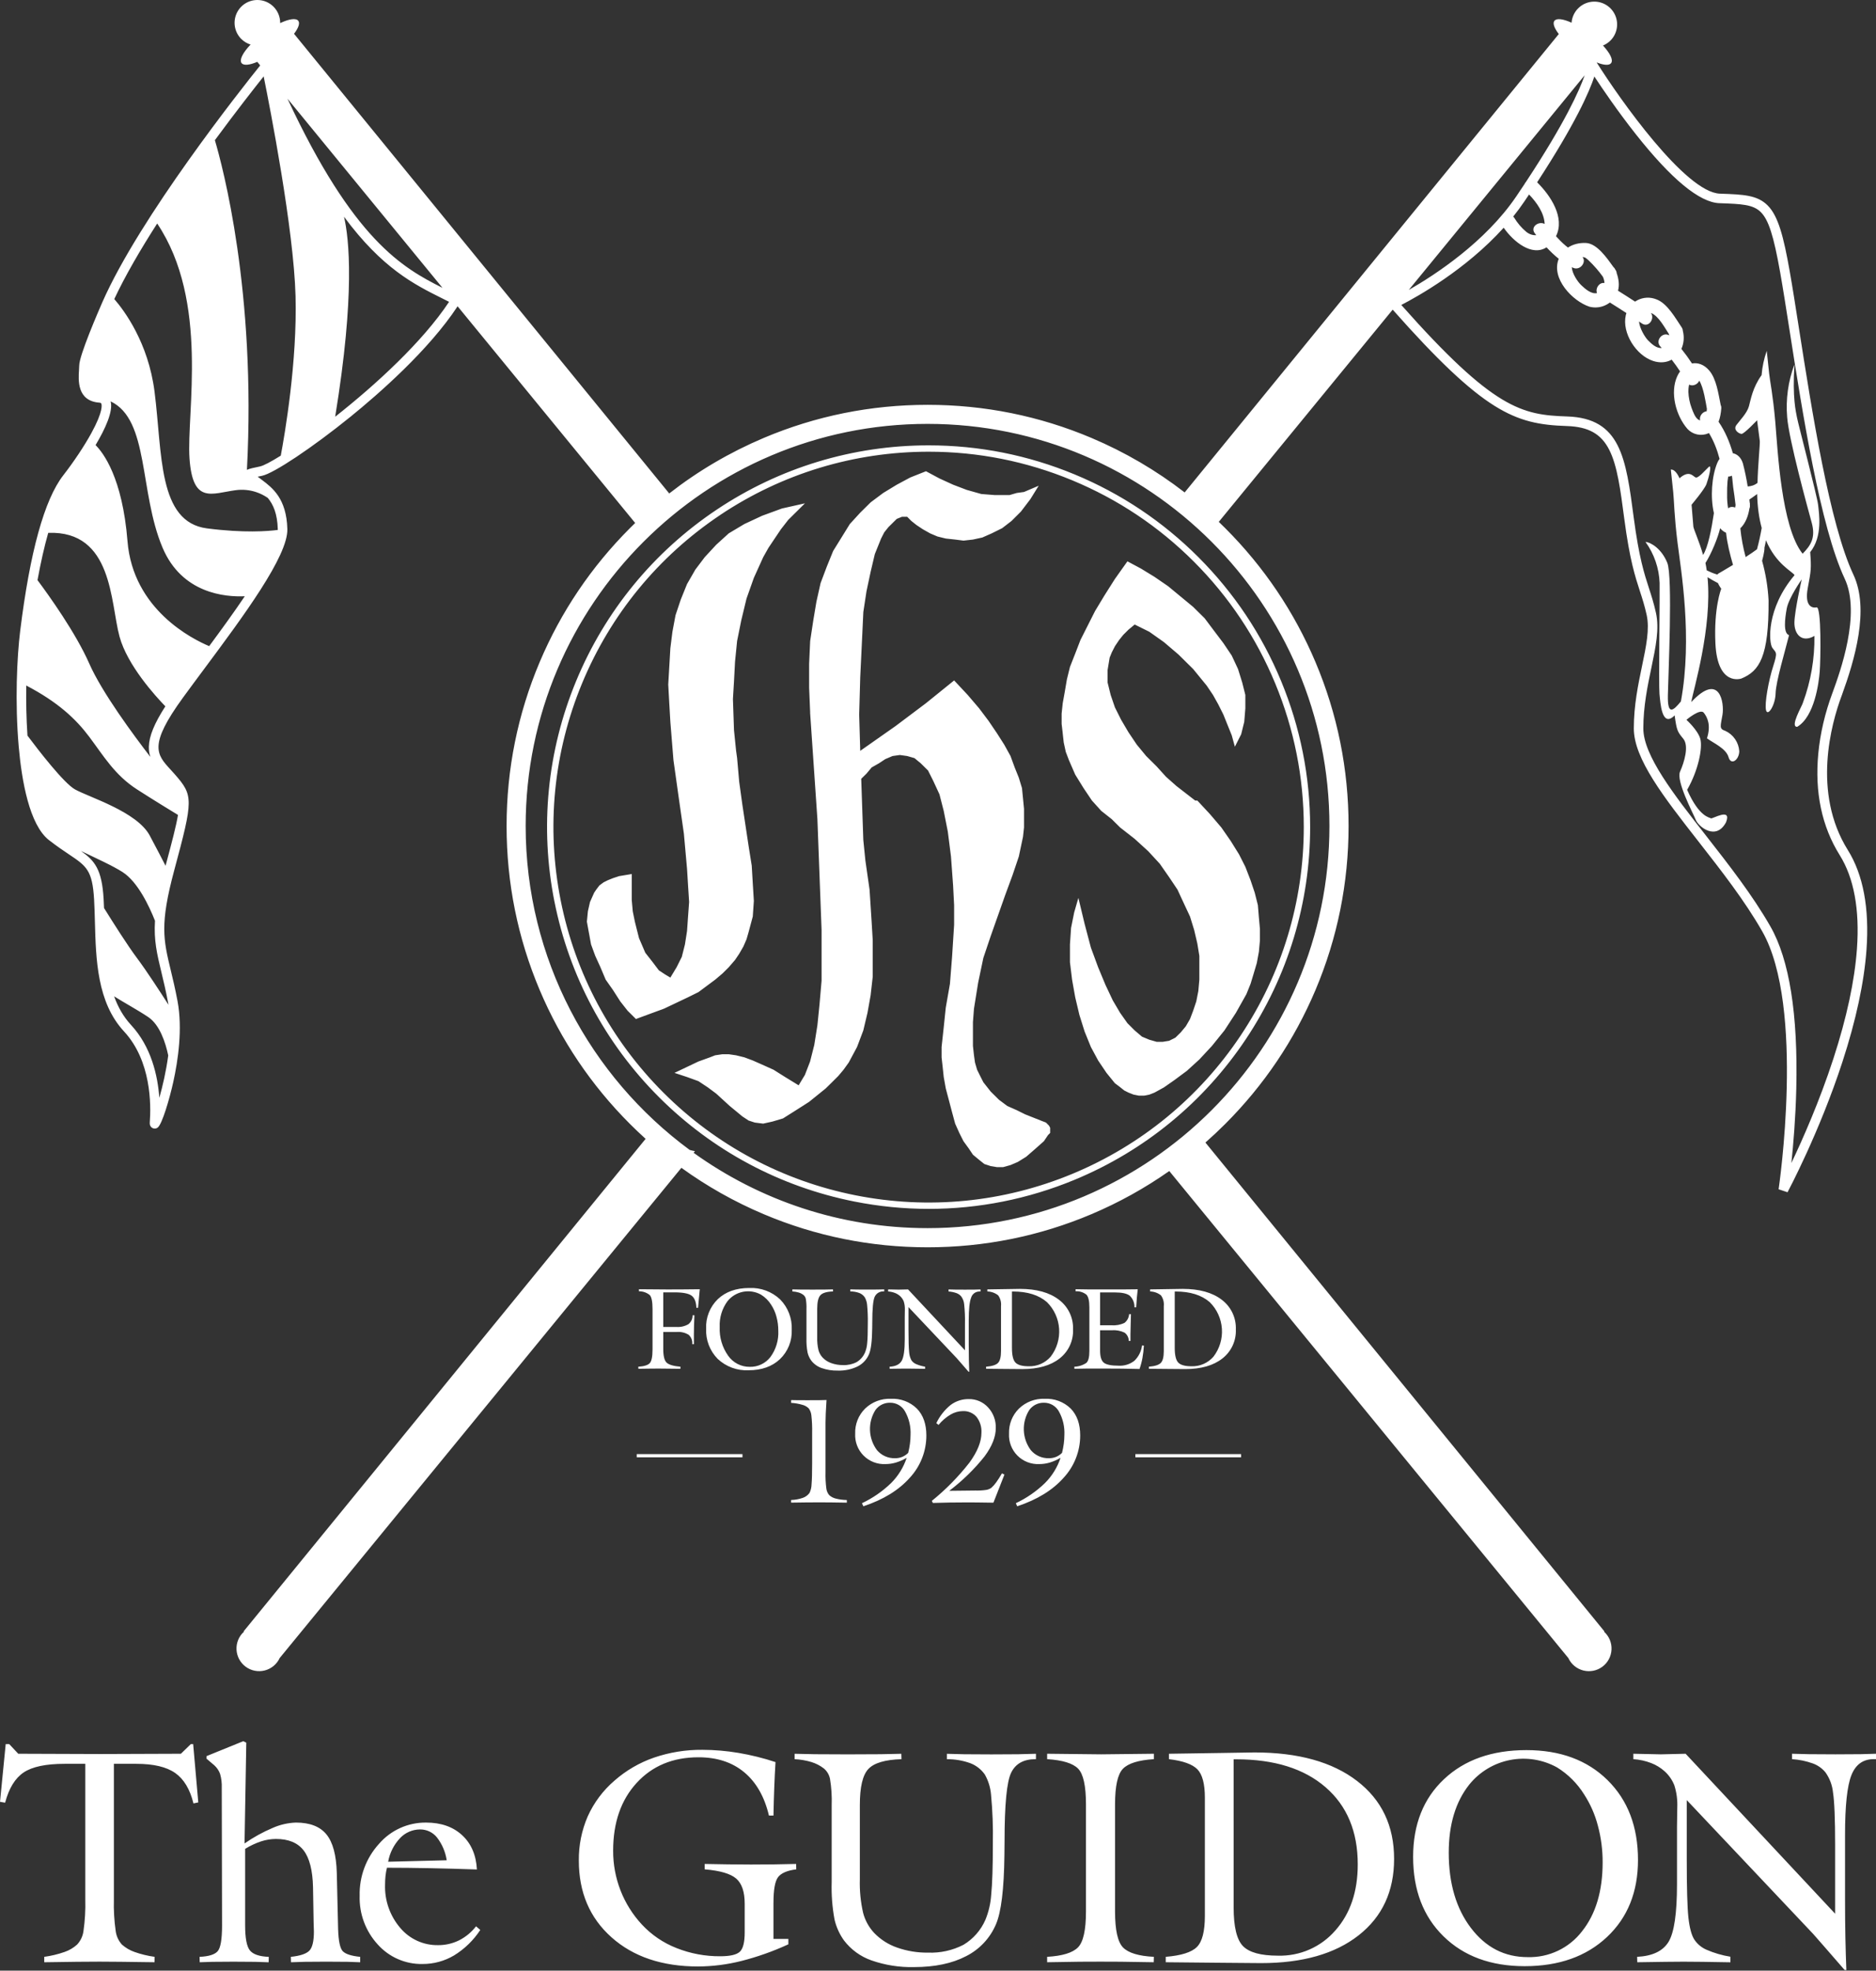 <svg width="2048" height="2150" viewBox="0 0 2048 2150" fill="none" xmlns="http://www.w3.org/2000/svg">
<rect x="0" y="0" width="2048" height="2150" fill="#333333" stroke="none"/>
<g clip-path="url(#clip0_411_1418)">
<path d="M53.49 916.6C61.88 923.14 69.17 928.03 75.03 931.96C94.36 944.91 100.87 949.27 102.72 981.38C103.16 989.02 103.37 996.99 103.6 1005.42C104.7 1046.76 105.95 1093.61 135.36 1125.28C165.19 1157.4 164.98 1205.48 163.5 1224.65C163.22 1228.32 165.12 1229.96 166.28 1230.61C167.1 1231.07 168 1231.3 168.9 1231.3C170.01 1231.3 171.13 1230.95 172.1 1230.25C177 1226.74 185.18 1198.46 189.17 1180.45C194.41 1156.79 199.47 1122.26 193.79 1092.12C191.28 1078.8 188.69 1068.05 186.41 1058.57C178.37 1025.18 174.33 1008.42 190.23 949.45C211.13 871.93 211.16 868.02 190.86 844.82C189.25 842.98 187.67 841.26 186.14 839.59C171.01 823.09 161.87 813.13 199.83 761.03C206.93 751.28 214.6 740.98 222.71 730.07C265.72 672.26 314.46 606.73 313.69 577.24C312.81 543.89 297.37 532.23 286.1 523.71C285.35 523.14 284.6 522.58 283.88 522.02C282.97 521.32 282.11 520.69 281.3 520.11C282.86 519.77 284.52 519.43 286.11 519.1C298.92 516.43 341.32 488.13 382.64 454.67C413.13 429.97 468.09 382.05 499.55 334.17L693.41 570.6C691.48 572.47 689.55 574.35 687.65 576.26C645.45 618.46 612.31 667.61 589.16 722.34C565.19 779.01 553.04 839.19 553.04 901.23C553.04 963.27 565.19 1023.45 589.16 1080.12C612.31 1134.85 645.44 1183.99 687.65 1226.2C693.25 1231.8 698.97 1237.23 704.81 1242.51L265.96 1779.86L266.31 1780.21C263.59 1782.67 261.45 1785.7 260.05 1789.08C258.65 1792.47 258.01 1796.12 258.2 1799.78C258.38 1803.44 259.38 1807.01 261.11 1810.24C262.84 1813.47 265.27 1816.27 268.22 1818.45C271.17 1820.62 274.56 1822.12 278.16 1822.82C281.76 1823.52 285.46 1823.42 289.01 1822.51C292.56 1821.6 295.86 1819.92 298.68 1817.58C301.5 1815.24 303.76 1812.3 305.31 1808.98L743.86 1274.12C771.74 1294.26 801.78 1311.19 833.74 1324.7C890.41 1348.67 950.59 1360.82 1012.63 1360.82C1074.67 1360.82 1134.85 1348.67 1191.52 1324.7C1221.6 1311.98 1249.99 1296.23 1276.47 1277.62L1712.13 1808.97C1713.67 1812.3 1715.94 1815.24 1718.75 1817.58C1721.57 1819.92 1724.88 1821.61 1728.43 1822.52C1731.98 1823.43 1735.69 1823.54 1739.29 1822.84C1742.89 1822.14 1746.29 1820.65 1749.24 1818.47C1752.19 1816.29 1754.62 1813.49 1756.35 1810.26C1758.08 1807.03 1759.08 1803.45 1759.26 1799.79C1759.44 1796.13 1758.81 1792.47 1757.4 1789.09C1755.99 1785.7 1753.85 1782.68 1751.13 1780.22L1751.48 1779.87L1315.93 1246.54C1323.34 1240.02 1330.57 1233.25 1337.6 1226.22C1379.8 1184.02 1412.94 1134.87 1436.09 1080.14C1460.06 1023.47 1472.21 963.29 1472.21 901.25C1472.21 839.21 1460.06 779.02 1436.09 722.36C1412.94 667.63 1379.81 618.49 1337.6 576.28C1335.26 573.94 1332.9 571.64 1330.52 569.36L1520.37 337.82C1568.87 392.65 1603.25 425.1 1631.51 442.76C1659.04 459.97 1681.32 463.88 1710.51 464.82C1734.13 465.58 1747.98 473.36 1756.82 490.83C1765.6 508.18 1768.97 533.79 1773.23 566.21C1779.07 610.61 1785.02 628.89 1790.27 645.02C1792.88 653.05 1795.35 660.64 1797.62 670.85C1801.03 686.21 1797.11 704.97 1792.57 726.7C1788.37 746.78 1783.61 769.54 1783.61 794.74C1783.61 827.85 1816.38 869.74 1854.32 918.24C1879.03 949.83 1904.59 982.5 1923.79 1016.11C1970.95 1098.64 1941.98 1295.54 1941.68 1297.52L1951.42 1300.76C1951.76 1300.12 1986.17 1235.81 2011.39 1158.42C2026.25 1112.82 2035.08 1071.62 2037.64 1035.96C2040.88 990.78 2034.02 954.26 2017.24 927.41C1978.01 864.64 1999.32 789.12 2010.31 759.57L2010.78 758.31C2024.69 720.05 2041.13 664.8 2023.33 626.97C1997.34 571.74 1977.99 448.21 1963.86 358.01C1960.01 333.44 1956.69 312.22 1953.71 295.46C1947.09 258.24 1941.33 235.86 1929.83 224.24C1918.47 212.75 1903.29 212.21 1878.15 211.31L1877.57 211.29C1840.03 209.95 1767.87 107.7 1743.03 68.1C1750.77 71.17 1756.73 71.67 1758.84 68.84C1761.39 65.42 1757.65 57.97 1749.93 49.66C1752.97 48.41 1755.75 46.59 1758.09 44.25C1761.57 40.77 1763.94 36.33 1764.9 31.51C1765.86 26.68 1765.37 21.68 1763.48 17.13C1761.59 12.58 1758.41 8.69 1754.31 5.96C1750.22 3.23 1745.41 1.77 1740.48 1.77C1733.88 1.77 1727.55 4.39 1722.88 9.06C1718.66 13.28 1716.12 18.86 1715.67 24.77C1706.5 20.61 1699.25 19.58 1696.89 22.76C1694.85 25.5 1696.85 30.83 1701.71 37.13L1293.28 537.25C1262.12 513.16 1228.07 493.25 1191.54 477.8C1134.87 453.83 1074.69 441.68 1012.65 441.68C950.61 441.68 890.43 453.83 833.76 477.8C796.66 493.49 762.12 513.78 730.58 538.37L321 36.87C325.73 30.67 327.67 25.43 325.65 22.72C323.19 19.43 315.5 20.65 305.86 25.2C305.86 25.1 305.87 24.99 305.87 24.89C305.87 18.29 303.25 11.96 298.58 7.29C293.91 2.62 287.58 0 280.98 0C276.06 0 271.24 1.46 267.15 4.19C263.06 6.92 259.87 10.81 257.98 15.36C256.1 19.91 255.6 24.91 256.56 29.74C257.52 34.57 259.89 39 263.37 42.48C266.23 45.34 269.73 47.43 273.56 48.62C265.21 57.33 261.05 65.24 263.7 68.8C265.93 71.79 272.48 71.06 280.88 67.49L284.06 71.37C263.28 97.22 152.64 236.9 111.81 329.55C107.58 339.19 86.48 387.83 86.48 398.79C86.48 400.17 86.36 401.94 86.24 403.82C85.52 414.72 84.01 437.41 108.37 439.29C110.19 439.43 110.44 440 110.59 440.34C111.1 441.49 112.96 448.45 99.69 472.63C92.01 486.63 80.56 503.81 69.06 518.59C48.48 545.05 32.64 602.29 21.99 688.72C18.59 716.29 16.15 765.84 20.45 814.73C23.73 852 32.12 899.93 53.47 916.6H53.49ZM1729.98 82.1C1724.26 98.5 1708.58 133.72 1665.83 198.51C1665.21 199.19 1664.7 199.96 1664.33 200.78C1661.47 205.1 1658.49 209.54 1655.39 214.13C1621.51 264.14 1566.59 299.94 1537.92 316.34L1729.99 82.1H1729.98ZM1675.53 254.56C1676.04 255.22 1676.55 255.89 1677.07 256.55C1673.54 256.88 1669.56 255.65 1666.24 252.97C1661.06 248.63 1656.63 243.47 1653.13 237.69C1652.78 237.13 1652.39 236.65 1651.98 236.22C1656.19 230.99 1660.22 225.57 1664.01 219.97C1665.8 217.33 1667.54 214.74 1669.25 212.19C1677.62 220.92 1685.78 232.38 1686.28 244.33C1679.72 240.86 1670.21 247.62 1675.53 254.56ZM1877.14 221.68L1877.72 221.7C1901.05 222.53 1913.91 222.99 1922.36 231.54C1930.77 240.05 1936.28 257.24 1943.39 297.26C1946.35 313.91 1949.67 335.09 1953.51 359.6C1967.74 450.42 1987.22 574.8 2013.84 631.38C2031.85 669.66 2008.57 733.68 2000.92 754.72L2000.48 755.91C1992.29 777.94 1987.09 800.2 1985.01 822.08C1980.99 864.4 1988.84 901.69 2008.35 932.9C2023.93 957.83 2030.27 992.22 2027.2 1035.11C2024.71 1069.91 2016.05 1110.25 2001.48 1155.02C1986.36 1201.45 1967.89 1243.12 1955.63 1268.86C1957.78 1248.45 1960.21 1219.52 1960.97 1187.9C1962.91 1106.57 1953.43 1047.02 1932.79 1010.9C1913.21 976.64 1887.42 943.67 1862.48 911.78C1827.26 866.75 1793.99 824.22 1793.99 794.7C1793.99 770.58 1798.63 748.38 1802.73 728.79C1807.52 705.89 1811.66 686.1 1807.76 668.55C1805.38 657.86 1802.84 650.04 1800.15 641.76C1795.04 626.06 1789.25 608.27 1783.53 564.81C1774.93 499.44 1769.25 456.25 1710.81 454.36C1661.53 452.77 1630.74 446.56 1529.77 332.71C1547.68 323.48 1600.25 294.15 1641.55 248.45C1652.15 263.66 1672.34 280.14 1688.32 269.84C1692.48 274.32 1696.93 278.58 1701.67 282.35C1701.65 282.41 1701.61 282.47 1701.59 282.53C1693.07 303.85 1716.7 328.49 1735 334.57C1739.85 335.86 1744.98 335.71 1749.75 334.14C1752.55 333.22 1755.14 331.81 1757.45 330.03C1763.51 333.81 1769.54 337.63 1775.52 341.54C1775.26 342.31 1775.03 343.1 1774.84 343.9C1770.46 363.32 1786.09 387.77 1804.71 393.82C1812.46 396.34 1819.42 395.47 1824.96 392.4C1828.19 396.54 1831.24 400.81 1834.12 405.2C1832.95 406.78 1831.9 408.55 1831.01 410.5C1822.8 428.52 1829.62 453.63 1842.23 468.03C1845.06 471.06 1848.76 473.14 1852.82 473.99C1856.88 474.84 1861.1 474.43 1864.92 472.8C1865.16 472.69 1865.37 472.56 1865.6 472.44C1870.89 481.02 1874.61 490.81 1877.21 500.62C1876.26 501.9 1875.42 503.35 1874.74 505C1868.69 519.62 1866.98 542.15 1871.04 559.84C1868.5 577.03 1864.5 597.65 1859.2 605.42C1855.53 591.91 1848.93 577.49 1848.61 574.49C1848.29 571.49 1846.66 550.66 1846.66 550.66C1846.66 550.66 1860.67 534.08 1862.87 528.25C1865.07 522.42 1869.49 505.68 1865.38 509.47C1861.27 513.26 1853.8 522.48 1850.81 520.8C1847.82 519.12 1843.79 512.76 1833.47 521.81C1833.47 521.81 1829.61 511.88 1824.02 512.28C1825.52 526.54 1825.69 528.04 1826.64 537.04C1827.59 546.04 1827.68 562.76 1831.35 592.21C1835.02 621.67 1847.88 695.38 1835.01 765.26C1826.53 775.63 1820.34 780.89 1820.79 758.56C1821.24 736.23 1826.23 629.02 1820.15 614.03C1814.07 599.04 1802.6 591.76 1796.35 591.23C1805.81 604.31 1811.18 619.9 1811.78 636.03C1812.08 644.1 1810.68 748.1 1811.63 757.1C1812.58 766.1 1813.93 794.81 1828.18 780.5C1830.5 797.2 1831.17 798.13 1837.62 805.99C1844.07 813.85 1838.64 831.71 1834.09 841.86C1829.54 852.01 1848.23 887.05 1851.27 894.55C1854.31 902.05 1873.41 917.56 1884.26 897.15C1890.94 880.41 1869.01 893.92 1867.76 892.81C1866.51 891.7 1855.17 891.94 1841.82 861.72C1854.18 840.28 1858.9 815.66 1856.2 806.1C1853.5 796.54 1841.05 785.33 1841.05 785.33C1841.05 785.33 1856.04 772.69 1859.94 777.55C1863.83 782.42 1868.12 791.03 1863.46 805.51C1870.18 810.55 1884.32 816.49 1887.02 826.06C1889.72 835.62 1898.58 829.02 1898.73 819.63C1898.43 814.88 1896.85 810.3 1894.15 806.38C1891.46 802.46 1887.75 799.34 1883.42 797.36C1876.43 795.14 1878.37 792.12 1880.43 779.72C1882.49 767.32 1877.68 732.43 1846.33 765.98C1848.53 752.78 1869.34 685.1 1864.08 629.75C1867.78 632.03 1871.58 634.17 1875.45 636.16C1876.98 639.54 1879.06 642.33 1879.06 642.33C1879.06 642.33 1870.81 662.73 1872.69 702.09C1874.96 749.55 1901.05 740.29 1901.05 740.29C1920.73 732.19 1931.15 716.56 1930.72 654.92C1929.94 640.33 1927.56 625.87 1923.63 611.8C1923.63 611.8 1926.42 602.25 1926.25 597.34C1926.9 594.84 1927.42 592.17 1927.84 589.44C1938.91 615.46 1955.95 623 1959.11 627.46C1928.08 664 1930.87 701.17 1934.84 706.78C1938.81 712.4 1940.92 710.88 1935.83 726.66C1930.74 742.44 1926.12 767.81 1927.98 774.93C1929.84 782.05 1938.08 769.45 1938.4 756.49C1938.72 743.54 1948.73 710.46 1953.08 692.98C1946.67 690.94 1948.42 675.54 1950.57 663.89C1952.72 652.24 1966.92 632.1 1966.92 632.1C1966.92 632.1 1959.26 665.91 1958.93 678.88C1958.6 691.85 1966.97 701.75 1980.77 693.81C1981.12 718.67 1976.86 743.38 1968.21 766.69C1967.44 770.07 1953.57 793.23 1961.99 792.99C1981.05 781.65 1985.6 744.65 1986.56 732.64C1987.52 720.63 1988.59 661.48 1983.09 662.63C1977.59 663.78 1969.93 660.63 1973.53 641.46C1977.13 622.3 1977.48 620.23 1976.16 602.41C1990.09 585.07 1985.73 559.75 1984.78 550.74C1983.83 541.73 1963.08 462.62 1961.78 455.67C1960.48 448.72 1956.65 434.1 1958.96 397.63C1952.09 415.98 1949.38 435.63 1951.02 455.15C1952.82 479.19 1973.24 553.6 1977.82 570.3C1982.4 586.99 1976.52 595.27 1967.89 604.13C1944.54 574.95 1940.74 491.05 1938.07 460.47C1935.4 429.89 1932.31 416.57 1931.36 407.57C1930.41 398.56 1930.24 397.06 1928.74 382.8C1925.72 391.35 1923.82 400.25 1923.1 409.29C1913.28 422.85 1911.29 436 1909.25 443.33C1907.21 450.66 1899.59 458.4 1895.64 463.67C1891.69 468.94 1898.32 473.22 1901.17 473.39C1904.02 473.56 1918.19 458.49 1918.19 458.49C1918.19 458.49 1920.83 478.2 1921.15 481.2C1921.47 484.2 1919 508.8 1918.66 526.83C1915.29 529.52 1911.5 530.55 1907.93 530.72C1906.6 522.28 1904.86 513.9 1902.7 505.62C1900.73 499.08 1896.44 495.41 1891.72 494.46C1888.29 482.36 1883.23 470.41 1876.14 460.14C1877.89 455.61 1878.7 450.56 1879.09 445.69C1879.21 444.17 1878.96 442.89 1878.44 441.83C1875.95 429.76 1873.86 413.42 1865.86 404.14C1860.22 397.6 1853.42 395.38 1847.14 396.56C1843.54 391.07 1839.67 385.76 1835.56 380.64C1838.18 374.81 1838.91 367.84 1837.12 360.86C1837.07 359.63 1836.66 358.33 1835.76 357.01C1828.94 346.99 1820.13 330.82 1808.1 326.54C1804.79 325.22 1801.24 324.62 1797.68 324.8C1794.12 324.98 1790.64 325.93 1787.48 327.57C1786.62 328.02 1785.79 328.53 1784.98 329.07C1778.82 325.03 1772.6 321.06 1766.35 317.16C1768.06 310.96 1767.11 304.28 1764.91 297.97C1764.84 296.75 1764.39 295.45 1763.41 294.15C1762.88 292.92 1762.17 292 1761.37 291.35C1754.22 281.41 1743.4 265.71 1731.49 265.11C1724.27 264.74 1717.31 266.41 1711.71 270.1C1707.85 267.09 1704.24 263.76 1700.93 260.12C1700.16 259.34 1699.4 258.55 1698.65 257.75C1708.75 237.36 1692.73 213.36 1678.06 198.89C1719.93 134.81 1735.07 100.04 1740.54 83.49C1749.33 96.84 1766.13 121.55 1785.56 146.14C1824.57 195.5 1855.39 220.92 1877.15 221.7L1877.14 221.68ZM1717.11 292.09C1725.05 295.79 1732.13 285.93 1727.65 280.56C1730.38 280.43 1731.76 281.81 1734.36 284.18C1740.09 289.62 1745.29 295.59 1749.9 302.01C1749.9 302.01 1749.9 302.03 1749.91 302.04C1750.89 304.3 1751.48 306.59 1751.58 308.75C1745.84 307.85 1741.36 314.56 1743.44 319.72C1737.25 321.27 1730.28 314.97 1726.31 311.22C1722.29 307.44 1716.33 298.65 1715.9 291.49C1716.3 291.69 1716.7 291.9 1717.11 292.09ZM1792.35 352.87C1799.78 358.03 1806.8 347.72 1802.3 341.4C1810.74 344.74 1817.38 357.59 1821.83 364.31C1821.98 364.85 1822.12 365.39 1822.24 365.93C1815.32 361.53 1806.29 371.54 1812.77 378.27C1813.21 378.73 1813.63 379.21 1814.06 379.67C1808.34 380.27 1802.97 375.16 1799.29 371.49C1795.92 368.12 1789.95 358.44 1789.29 350.77C1790.31 351.47 1791.33 352.16 1792.35 352.87ZM1863.11 448.72C1858.69 449.16 1854.83 453.97 1855.97 458.67C1855.54 458.56 1855.09 458.4 1854.6 458.16C1850.56 456.16 1848.12 448.88 1846.67 445.06C1844.6 439.45 1843.41 433.56 1843.17 427.58C1843.09 425.87 1843.3 422.7 1843.99 419.62C1847.99 421.81 1853.36 419.4 1855.07 415.3C1859.83 422.89 1862.21 439.54 1863.4 446.12C1863.34 446.86 1863.24 447.75 1863.11 448.71V448.72ZM1918.06 599.3C1914.78 601.77 1910.39 604.72 1905.7 607.74C1902.89 597.48 1900.95 587 1899.91 576.4C1905.68 570.74 1908.52 562.91 1909.82 554.8C1910.29 553.76 1910.5 552.5 1910.33 551.01C1910.45 549.84 1910.33 548.81 1910.05 547.91C1909.96 546.93 1909.88 545.95 1909.78 544.97C1912.51 543.19 1915.43 541.04 1918.25 539.01C1918.6 553.74 1920.47 565.91 1923.23 576.02C1921.88 583.85 1920.16 591.62 1918.07 599.3H1918.06ZM1877.33 624.96C1876.16 625.43 1875.35 626.09 1874.8 626.87C1870.32 625.61 1865.85 623.57 1863.21 622.27C1862.82 619.55 1862.36 616.86 1861.82 614.22C1868.47 603.86 1875.51 586.35 1877.86 576.27C1879.64 578.45 1881.85 580.24 1884.32 581.24C1885.59 593.21 1888.68 605.18 1891.9 616.31C1883.79 621.22 1877.32 624.95 1877.32 624.95L1877.33 624.96ZM1892.09 531.64C1893.1 538.07 1893.95 544.53 1894.69 550.99C1894.63 551.6 1894.47 552.59 1894.24 553.76C1891.57 552.66 1888.53 552.82 1886.55 554.65C1885.72 549.64 1885.34 544.56 1885.45 539.48C1885.33 534.7 1885.55 529.91 1885.9 525.14C1886.07 523.4 1886.31 521.66 1886.62 519.94C1888 519.96 1889.42 519.62 1890.71 518.97C1891.43 523.91 1891.69 529.19 1892.08 531.62L1892.09 531.64ZM1012.59 462.46C1254.51 462.46 1451.32 659.28 1451.32 901.19C1451.32 1143.1 1254.5 1339.92 1012.59 1339.92C917.4 1339.92 829.19 1309.44 757.21 1257.73L758.68 1255.94C756.71 1255.61 754.77 1255.15 752.88 1254.58C644.38 1174.63 573.86 1045.99 573.86 901.19C573.86 659.27 770.68 462.46 1012.59 462.46ZM142.99 1118.18C134.6 1109.14 128.73 1098.53 124.58 1087.01C135.03 1093.66 149.81 1101.62 161.74 1109.57C174.48 1118.07 180.73 1137.6 183.66 1151.5C181.35 1168.83 177.53 1185.13 173.93 1197.76C172.2 1173.59 165.18 1142.08 142.98 1118.18H142.99ZM183.54 1094.04C183.68 1094.77 183.8 1095.51 183.92 1096.24C175.04 1082.35 160 1059.21 149.59 1045.32C139.48 1031.84 123.55 1006.73 113.57 990.68C113.45 987.33 113.31 984.02 113.12 980.78C111.26 948.5 103.45 939.11 88.37 928.44C105.34 936.57 123.11 944.58 133.96 951.56C150.39 962.12 162.85 988.54 169.2 1004.56C167.84 1026.07 171.41 1040.86 176.26 1061C178.52 1070.36 181.07 1080.98 183.53 1094.04H183.54ZM180.74 944.57C176.82 936.93 170.89 925.51 163.48 911.62C149.59 885.57 97.5 869.95 81.87 861.26C69.71 854.5 41.76 818.29 29.98 802.57C28.71 783.73 28.39 765.07 28.68 747.92C63.19 766.03 82.69 784.21 97.5 803.96C113.13 824.8 125.28 845.63 149.59 861.26C167.02 872.46 185.33 883.66 194.31 889.11C192.35 900.93 187.9 917.97 180.74 944.57ZM164.14 825.8C145.98 802.27 111.31 755.47 97.5 724.08C82.74 690.54 53.49 649.76 40.94 632.94C44.48 613.56 48.4 596.33 52.65 581.35C123.37 578.77 120.33 657.3 130.49 694.56C139.03 725.87 169.72 759.5 180.52 770.62C168.43 789.31 162.78 803.24 162.51 814.63C162.41 818.78 163.03 822.44 164.14 825.79V825.8ZM303.26 578.18C292.75 579.56 266.51 581.71 225.99 576.49C172.16 569.54 177.37 494.88 168.69 427.16C161.85 373.77 135.58 338.73 124.76 326.29C136.64 300.89 153.3 272.35 171.6 243.84C228.61 328.79 203.47 450.56 206.88 500.09C210.35 550.45 231.19 538.29 257.24 534.82C264.79 533.79 272.47 534.5 279.7 536.91C284.23 538.42 288.5 540.57 292.39 543.28C298.26 550.36 302.81 560.45 303.26 577.5C303.26 577.72 303.26 577.96 303.26 578.19V578.18ZM283.97 508.87C276.77 510.37 272.31 511.31 269.56 512.6C279.8 318.19 242.93 181.09 234.58 152.94C257.53 121.77 277.44 96.39 287.84 83.34C294.71 117.29 320.64 249.7 322.64 322.96C324.6 394.48 310.81 474.28 306.52 497.12C295.63 503.93 287.62 508.1 283.96 508.86L283.97 508.87ZM365.91 454.65C387.78 320.9 381.12 260.2 375.55 236.47C417.43 292.95 452.21 310.3 482.45 325.39C485.12 326.72 487.71 328.01 490.25 329.31C461.34 372.9 410.27 419.73 365.91 454.66V454.65ZM313.83 107.66L483.05 314.04C439.33 292.12 385.84 261.87 313.83 107.66ZM120.76 437.9C163.04 457.97 151.77 536.5 177.38 597.33C198.53 647.57 245.85 651.5 267.23 650.52C255.32 668.18 241.7 686.92 228.37 704.94C210.38 697.42 145.16 665.16 139.18 590.38C133.63 521.03 112.58 493.79 104.33 485.62C114.87 467.94 123.75 448.75 120.76 437.9ZM605.28 983.63C621.41 1064.7 660.82 1138.44 719.27 1196.88C777.71 1255.32 851.46 1294.74 932.52 1310.86C959.56 1316.24 986.83 1318.91 1014.01 1318.91C1068.32 1318.91 1122.26 1308.24 1173.16 1287.16C1249.52 1255.53 1314.16 1202.48 1360.07 1133.76C1405.99 1065.04 1430.26 985.02 1430.26 902.37C1430.26 847.4 1419.59 793.78 1398.55 742.99C1377.51 692.2 1347.13 646.74 1308.26 607.87C1269.39 569 1223.93 538.62 1173.14 517.59C1122.35 496.55 1068.73 485.89 1013.75 485.89C931.09 485.89 851.08 510.16 782.36 556.08C713.63 602 660.59 666.64 628.96 743C597.33 819.36 589.14 902.57 605.26 983.64L605.28 983.63ZM786.23 561.85C853.81 516.69 932.49 492.83 1013.76 492.83C1067.82 492.83 1120.55 503.32 1170.49 524.01C1220.43 544.7 1265.14 574.56 1303.36 612.79C1341.58 651.01 1371.45 695.71 1392.14 745.66C1412.83 795.61 1423.32 848.34 1423.32 902.39C1423.32 983.67 1399.45 1062.35 1354.3 1129.93C1309.15 1197.51 1245.59 1249.67 1170.5 1280.77C1095.41 1311.87 1013.58 1319.93 933.87 1304.08C854.15 1288.22 781.64 1249.47 724.17 1192C666.7 1134.53 627.94 1062.02 612.08 982.31C596.22 902.6 604.28 820.77 635.38 745.68C666.48 670.59 718.64 607.04 786.22 561.88L786.23 561.85ZM210.88 1902.86L216.46 1966.46L211.2 1967.57C207.38 1952.06 200.71 1940.98 191.2 1934.34C181.69 1927.7 167.58 1924.38 148.88 1924.38H124.33V2072.42C124.01 2083.96 124.68 2095.51 126.32 2106.94C127.05 2112.39 129.42 2117.49 133.1 2121.57C137.1 2125.12 141.76 2127.85 146.81 2129.61C153.94 2132.13 161.31 2133.91 168.81 2134.94L168.65 2140.84L131.99 2140.36C123.59 2140.26 115.84 2140.2 108.72 2140.2C95.43 2140.2 75.61 2140.41 49.26 2140.84H48.3V2134.94C55.87 2133.92 63.32 2132.13 70.53 2129.61C75.57 2127.88 80.21 2125.15 84.16 2121.57C87.94 2117.53 90.37 2112.42 91.11 2106.94C92.75 2095.51 93.42 2083.96 93.1 2072.42V1924.38H70.46C50.06 1924.38 35.18 1927.52 25.83 1933.78C16.48 1940.05 9.73 1951.05 5.59 1966.77L0.01 1965.81L6.23 1902.85H10.05L19.93 1913.37C30.13 1913.37 45.17 1913.42 65.04 1913.53C84.91 1913.64 99.79 1913.69 109.67 1913.69C119.55 1913.69 134.11 1913.64 153.66 1913.53C173.21 1913.42 187.82 1913.37 197.49 1913.37L208.33 1902.85H210.88V1902.86ZM374.4 2129C377.48 2132.02 383.75 2134.01 393.21 2134.96V2140.86C389.17 2140.65 384.63 2140.49 379.58 2140.38C374.53 2140.27 366.8 2140.22 356.39 2140.22C345.97 2140.22 338.06 2140.27 332.64 2140.38C327.23 2140.48 322.23 2140.64 317.65 2140.86L317.49 2134.96C327.59 2133.9 334.31 2131.67 337.66 2128.28C341.01 2124.89 342.68 2117.89 342.68 2107.29C342.68 2106.44 342.63 2104.85 342.52 2102.52C342.41 2100.19 342.36 2098.34 342.36 2096.96L341.72 2059.11C341.3 2040.56 337.87 2027.13 331.44 2018.81C325.02 2010.49 314.94 2006.33 301.23 2006.33C295.73 2006.36 290.27 2007.25 285.05 2008.96C278.94 2011.01 273.08 2013.75 267.6 2017.15V2100.47C267.6 2114.47 269.33 2123.61 272.78 2127.91C276.23 2132.21 283.12 2134.56 293.42 2134.98L293.26 2140.88C288.8 2140.67 283.91 2140.51 278.59 2140.4C273.28 2140.29 265.36 2140.24 254.84 2140.24C244.64 2140.24 236.99 2140.29 231.88 2140.4C226.78 2140.5 222.16 2140.65 218.03 2140.85L217.87 2134.95C227.75 2134.53 234.32 2132.51 237.55 2128.91C240.79 2125.31 242.41 2115.93 242.41 2100.78L242.09 1950.54C242.29 1945.4 241.68 1940.26 240.26 1935.32C238.95 1931.74 236.79 1928.54 233.96 1925.99L225.51 1918.82V1915.95L265.52 1899.69L268.87 1901.28L266.96 2011.25C276.64 2004.51 287 1998.8 297.87 1994.21C305.82 1990.72 314.37 1988.77 323.05 1988.47C338.25 1988.47 349.35 1992.77 356.36 2001.36C363.38 2009.96 367.15 2023.96 367.67 2043.38L369.11 2104.76C369.53 2117.9 371.29 2125.99 374.37 2129.01L374.4 2129ZM501.03 2117.02C493.94 2120.49 486.13 2122.26 478.24 2122.2C470.39 2122.33 462.62 2120.71 455.47 2117.46C448.33 2114.21 442 2109.4 436.95 2103.4C425.68 2090.26 419.76 2073.36 420.37 2056.06C420.36 2052.92 420.52 2049.78 420.85 2046.66C421.17 2043.65 421.71 2040.67 422.44 2037.73C437.11 2037.73 452.59 2037.89 468.91 2038.21C485.22 2038.53 502.46 2039.01 520.63 2039.64C519.78 2023.81 514.38 2011.32 504.45 2002.18C494.51 1993.04 481.42 1988.47 465.16 1988.47C455.42 1988.37 445.77 1990.39 436.9 1994.39C428.02 1998.39 420.13 2004.29 413.76 2011.66C399.67 2027.12 392.11 2047.42 392.64 2068.33C392.03 2087.95 399.12 2107.04 412.41 2121.49C418.53 2128.33 426.06 2133.77 434.48 2137.44C442.9 2141.11 452.01 2142.93 461.19 2142.76C473.36 2142.83 485.32 2139.58 495.78 2133.36C507.21 2126.32 516.95 2116.85 524.31 2105.63L519.69 2101.64C514.7 2108.1 508.32 2113.35 501.03 2117.02ZM436.72 2005.44C439.53 2002.45 442.93 2000.06 446.7 1998.43C450.47 1996.8 454.53 1995.95 458.64 1995.95C462.15 1995.93 465.62 1996.69 468.8 1998.19C471.97 1999.69 474.77 2001.9 476.98 2004.63C482.62 2011.89 486.3 2020.48 487.66 2029.58L423.74 2031.18C425.47 2021.52 429.99 2012.57 436.73 2005.44H436.72ZM844.37 2075.94V2115.41L860.64 2115.38V2121.28C844.07 2128.92 826.84 2135.03 809.16 2139.51C793.78 2143.38 777.98 2145.38 762.12 2145.47C722.91 2145.47 691.4 2134.87 667.6 2113.67C643.79 2092.47 631.89 2064.55 631.9 2029.91C631.71 2013.33 635.02 1996.9 641.62 1981.69C648.37 1966.72 658.33 1953.41 670.79 1942.72C683.4 1931.63 698.04 1923.11 713.91 1917.61C730.91 1911.8 748.78 1908.91 766.75 1909.08C779.94 1909.11 793.11 1910.23 806.12 1912.43C819.85 1914.75 833.39 1918.1 846.61 1922.47C846.08 1931.19 845.62 1940.35 845.26 1949.97C844.89 1959.59 844.6 1969.87 844.38 1980.81H839.44C834.55 1960.21 825.54 1944.45 812.42 1933.55C799.3 1922.65 782.64 1917.21 762.45 1917.23C734.61 1917.23 712.13 1926.55 695.02 1945.2C677.91 1963.85 669.36 1988.48 669.36 2019.08C669.29 2033.94 672.03 2048.67 677.41 2062.52C682.78 2076.29 690.7 2088.91 700.76 2099.73C711.23 2110.97 724.08 2119.71 738.38 2125.32C753.64 2131.39 769.93 2134.45 786.36 2134.32C796.99 2134.32 804.08 2132.68 807.64 2129.39C811.2 2126.1 812.98 2119.05 812.98 2108.23V2077.04C812.98 2064.1 809.9 2054.96 803.74 2049.6C797.58 2044.25 786.1 2040.88 769.31 2039.49V2033.59C778.02 2033.76 786.55 2033.9 794.89 2034.03C803.23 2034.16 811.55 2034.22 819.84 2034.22C828.34 2034.22 836.71 2034.17 844.95 2034.06C853.18 2033.95 861.23 2033.8 869.1 2033.58L869.26 2039.48C859.38 2040.75 852.76 2043.6 849.41 2048C846.06 2052.4 844.39 2061.71 844.39 2075.93L844.37 2075.94ZM1112.52 1913.88C1119.16 1913.77 1125.3 1913.61 1130.93 1913.4V1919.3H1130.29C1117.43 1919.3 1108.61 1924.24 1103.83 1934.12C1099.05 1944 1096.66 1968.9 1096.66 2008.83C1096.66 2012.22 1096.61 2017.32 1096.5 2024.11C1096.07 2061.07 1092.99 2086.19 1087.26 2099.47C1080.84 2114.58 1069.26 2126.92 1054.58 2134.27C1039.39 2142.18 1020.47 2146.13 997.83 2146.14C982 2146.52 966.24 2144.04 951.29 2138.81C939.38 2134.63 928.96 2127.04 921.32 2116.99C916.42 2110.15 912.93 2102.41 911.04 2094.22C908.55 2080.77 907.51 2067.08 907.94 2053.41V1969.63C908.28 1959.99 907.67 1950.33 906.11 1940.81C905.24 1936.4 902.91 1932.42 899.49 1929.5C895.39 1926.33 890.74 1923.93 885.78 1922.41C879.82 1920.64 873.67 1919.59 867.45 1919.3V1913.4C874.35 1913.62 881.74 1913.78 889.6 1913.88C897.47 1913.98 909.37 1914.04 925.31 1914.04C941.46 1914.04 953.55 1913.99 961.57 1913.88C969.6 1913.77 977.06 1913.61 983.96 1913.4L984.12 1919.3C966.27 1919.83 954.23 1923.39 948 1929.98C941.77 1936.56 938.67 1949.67 938.68 1969.32V2050.24C938.3 2062.61 939.51 2074.97 942.27 2087.03C944.41 2095.19 948.55 2102.68 954.3 2108.85C961.22 2116.04 969.74 2121.5 979.17 2124.78C990.07 2128.63 1001.57 2130.52 1013.12 2130.36C1026.53 2130.89 1039.84 2127.96 1051.77 2121.84C1062.43 2115.47 1070.82 2105.91 1075.76 2094.52C1079.32 2085.87 1081.44 2076.69 1082.06 2067.36C1083.28 2055.52 1083.89 2036.65 1083.89 2010.75C1084.23 1993.15 1083.56 1975.55 1081.9 1958.03C1081.27 1950.3 1078.96 1942.79 1075.13 1936.05C1071.22 1930.46 1065.72 1926.16 1059.35 1923.71C1051.13 1920.73 1042.44 1919.24 1033.69 1919.33V1913.43C1039.53 1913.65 1045.75 1913.81 1052.34 1913.91C1058.93 1914.01 1068.92 1914.07 1082.31 1914.07C1095.81 1914.07 1105.88 1914.02 1112.52 1913.91V1913.88ZM1231.06 1913.69C1243.87 1913.48 1253.4 1913.37 1259.67 1913.37V1919.27C1242.88 1920.33 1231.62 1923.83 1225.88 1929.77C1220.14 1935.7 1217.27 1948.64 1217.27 1968.58V2085.48C1217.27 2105.62 1220.17 2118.69 1225.95 2124.68C1231.74 2130.67 1242.98 2134.09 1259.66 2134.94L1259.5 2140.84C1243.34 2140.52 1231.31 2140.34 1223.38 2140.28C1215.46 2140.23 1208.05 2140.2 1201.15 2140.2C1194.24 2140.2 1186.83 2140.23 1178.92 2140.28C1171.02 2140.33 1159.09 2140.52 1143.14 2140.84V2134.94C1159.72 2133.99 1170.93 2130.57 1176.77 2124.68C1182.62 2118.79 1185.54 2105.73 1185.54 2085.48V1968.58C1185.54 1948.44 1182.67 1935.45 1176.93 1929.61C1171.19 1923.77 1159.93 1920.33 1143.14 1919.27V1913.37C1149.72 1913.37 1159.58 1913.48 1172.71 1913.69C1185.84 1913.9 1195.64 1914.01 1202.12 1914.01C1208.6 1914.01 1218.25 1913.9 1231.05 1913.69H1231.06ZM1481.45 1943.03C1454.46 1922.31 1417.16 1911.95 1369.55 1911.95C1366.79 1911.95 1355.1 1912.13 1334.47 1912.51C1313.85 1912.89 1294.4 1913.18 1276.13 1913.39V1919.29C1291.43 1921.11 1301.79 1924.81 1307.21 1930.4C1312.63 1935.99 1315.34 1946.32 1315.34 1961.36V2090.3C1315.34 2107.07 1312.45 2118.36 1306.66 2124.17C1300.87 2129.98 1289.53 2133.56 1272.63 2134.94V2140.84C1286.43 2140.93 1305.05 2141.12 1328.48 2141.39C1351.91 2141.66 1367.98 2141.79 1376.7 2141.79C1421.97 2141.79 1457.49 2131.66 1483.26 2111.42C1509.03 2091.18 1521.91 2063.42 1521.91 2028.14C1521.93 1992.12 1508.45 1963.75 1481.45 1943.03ZM1457.85 2106.09C1450.08 2115.06 1440.42 2122.18 1429.56 2126.95C1418.7 2131.72 1406.91 2134.01 1395.05 2133.67C1376.45 2133.67 1363.75 2130.18 1356.95 2123.23C1350.15 2116.27 1346.75 2102.22 1346.75 2081.07L1346.73 1919.44H1349.6C1391.16 1919.44 1423.65 1929.59 1447.09 1949.89C1470.52 1970.19 1482.24 1998.24 1482.24 2034.05C1482.24 2063.7 1474.11 2087.72 1457.85 2106.1V2106.09ZM1754.93 1942.15C1732.76 1920.32 1703.24 1909.4 1666.37 1909.4C1628.86 1909.4 1598.86 1919.97 1576.39 1941.12C1553.92 1962.27 1542.68 1990.54 1542.68 2025.92C1542.68 2062.05 1553.75 2090.96 1575.92 2112.63C1598.08 2134.31 1627.6 2145.15 1664.48 2145.15C1701.77 2145.15 1731.71 2134.54 1754.3 2113.35C1776.88 2092.16 1788.17 2064.13 1788.17 2029.27C1788.18 1993.03 1777.1 1963.99 1754.93 1942.16V1942.15ZM1727.11 2107.05C1720.14 2116.12 1711.12 2123.41 1700.78 2128.32C1690.44 2133.22 1679.09 2135.6 1667.65 2135.26C1642.57 2135.27 1621.95 2124.67 1605.8 2103.46C1589.65 2082.25 1581.57 2054.86 1581.57 2021.29C1581.57 1990.58 1589.04 1965.82 1603.97 1947.01C1615.21 1933.1 1631 1923.6 1648.55 1920.19C1666.1 1916.78 1684.3 1919.67 1699.93 1928.36C1711.85 1935.75 1721.92 1945.79 1729.34 1957.69C1736.12 1968.13 1741.18 1979.6 1744.32 1991.64C1747.86 2004.74 1749.63 2018.25 1749.58 2031.81C1749.58 2063.16 1742.09 2088.24 1727.1 2107.05H1727.11ZM2048.01 1913.37V1919.27H2045.46C2033.88 1919.27 2025.78 1925.1 2021.15 1936.76C2016.52 1948.42 2014.2 1970.08 2014.2 2001.76V2071.37C2014.2 2087.58 2014.33 2101.95 2014.6 2114.49C2014.86 2127.03 2015.21 2138.63 2015.64 2149.29H2013.73C2007.14 2141.66 1999.99 2133.45 1992.29 2124.65L1979.44 2109.99L1841.4 1963.94V2028.31C1841.4 2059.99 1842.01 2081.32 1843.23 2092.28C1844.45 2103.24 1846.55 2111.11 1849.53 2115.9C1852.79 2120.89 1857.45 2124.81 1862.92 2127.18C1871.28 2130.81 1880.06 2133.38 1889.06 2134.82V2140.88H1888.1C1865.68 2140.46 1848.94 2140.24 1837.89 2140.24C1831.72 2140.24 1825.08 2140.29 1817.97 2140.4L1787.39 2140.85L1787.23 2134.95C1804.02 2134.1 1815.46 2128.62 1821.58 2118.5C1827.69 2108.38 1830.74 2087.48 1830.75 2055.8V1993.19C1830.75 1990.33 1830.8 1986.52 1830.91 1981.75C1831.01 1976.99 1831.07 1973.65 1831.07 1971.73C1831.39 1963.66 1830.31 1955.6 1827.88 1947.89C1825.6 1942.06 1822 1936.83 1817.36 1932.63C1813 1928.68 1807.95 1925.59 1802.45 1923.49C1796.24 1921.12 1789.72 1919.7 1783.09 1919.28V1913.38C1786.6 1913.38 1791.7 1913.49 1798.4 1913.7C1805.1 1913.91 1809.98 1914.02 1813.06 1914.02C1816.14 1914.02 1820.87 1913.91 1826.93 1913.7C1832.99 1913.49 1837.4 1913.38 1840.16 1913.38L2003.38 2087.9V2012.73C2003.38 1984.54 2002.61 1965.53 2001.07 1955.67C2000.29 1947.77 1997.47 1940.21 1992.86 1933.74C1989.18 1929.23 1984.32 1925.82 1978.83 1923.88C1971.59 1921.3 1964.02 1919.75 1956.35 1919.27V1913.37C1962.09 1913.59 1968.25 1913.74 1974.84 1913.85C1981.43 1913.95 1991.04 1914.01 2003.69 1914.01C2016.23 1914.01 2025.5 1913.96 2031.5 1913.85C2037.5 1913.74 2043 1913.58 2048 1913.37H2048.01ZM642.95 1018L640.69 1005.56L641.79 994.26L644.09 984.12L648.64 973.92L650.91 970.57L654.35 966.03L658.9 962.67L663.46 960.38L669.14 958.09L675.95 955.86L689.66 953.58V981.83L690.77 994.25L693.07 1005.55L695.33 1014.59L697.63 1023.62L701.05 1031.53L704.44 1039.44L712.45 1049.64L719.26 1058.65L726.11 1063.16L731.83 1066.56L738.66 1055.26L744.32 1043.95L747.74 1030.41L750.03 1015.74L751.14 999.92L752.29 984.1L751.14 966.01L750.03 947.94L746.59 909.54L740.92 869.98L735.2 829.31L731.81 787.51L730.64 767.18L729.51 746.84L730.64 727.62L731.81 707.28L734.08 689.23L737.47 671.16L743.17 654.18L750.01 637.24L759.12 621.41L769.36 607.87L781.89 594.33L795.57 581.9L812.67 571.7L832.05 562.68L853.65 554.77L878.74 549.14L869.64 558.17L860.5 567.2L852.56 577.39L845.72 587.54L838.89 597.74L833.19 607.88L822.95 630.5L814.96 653.07L809.23 676.81L804.68 699.38L802.42 721.99L801.29 743.46L800.13 762.67L801.29 796.56L803.59 819.17L804.69 827.08L806.98 853.04L810.42 877.9L817.25 923.09L820.67 944.55L821.8 963.77L822.97 982.98L821.8 999.92L817.25 1016.87L814.97 1024.78L811.53 1032.68L806.98 1040.59L802.43 1047.34L795.6 1055.25L788.77 1062.04L780.81 1068.79L771.67 1075.59L762.55 1082.38L751.17 1088.01L724.96 1100.45L694.23 1111.75L685.13 1102.72L677.14 1092.54L669.16 1080.11L661.2 1068.8L655.48 1055.26L649.81 1042.83L645.24 1030.4L642.96 1017.97L642.95 1018ZM884.44 777.35L883.31 750.26V724.29L884.44 699.4L887.86 676.83L891.27 656.49L895.82 636.15L902.65 618.08L909.53 601.15L918.64 586.44L927.74 571.73L939.12 559.31L950.51 548.05L964.17 537.85L979 528.83L993.78 520.91L1010.88 514.13L1025.65 522.04L1040.52 528.83L1055.31 534.46L1071.27 538.97L1086.06 540.14H1102.05L1109.94 537.85L1117.93 536.74L1125.92 533.34L1133.92 529.94L1124.81 544.64L1114.49 558.18L1104.27 568.38L1094.05 576.25L1082.62 581.92L1072.38 586.44L1062.16 588.67L1051.86 589.83L1042.75 588.67L1032.51 587.56L1023.4 585.32L1015.41 581.93L1007.42 577.42L1000.62 572.91L994.92 568.4L990.37 563.83H984.65L978.97 566.12L974.41 570.63L969.85 575.14L965.3 580.83L961.86 587.58L955.03 604.53L950.48 623.74L945.92 645.19L942.48 667.8L941.37 691.54L939.1 738.97L937.95 779.63L939.1 819.19L977.8 792.05L1010.85 767.21L1041.61 742.36L1056.4 758.17L1068.93 772.84L1079.17 786.43L1088.36 799.98L1096.28 812.4L1103.15 824.82L1107.7 837.25L1112.25 848.56L1115.69 859.87L1116.8 871.13L1117.91 882.44V902.78L1116.8 912.93L1112.25 934.43L1105.39 954.75L1097.48 976.2L1081.49 1021.41L1073.5 1045.13L1067.81 1072.23L1063.27 1100.48L1062.14 1115.18V1141.15L1063.27 1151.35L1064.38 1159.26L1066.69 1167.13L1070.04 1173.92L1073.49 1180.72L1081.48 1190.87L1090.59 1199.89L1099.7 1206.69L1109.92 1211.2L1119.04 1215.73L1136.14 1222.52L1141.89 1224.75L1145.25 1228.15L1146.44 1230.44V1236.07L1144.13 1238.36L1139.58 1245.11L1129.34 1254.17L1120.23 1262.08L1111.11 1267.72L1103.14 1271.12L1095.14 1273.36H1088.34L1081.48 1272.23L1074.6 1269.96L1068.91 1265.43L1062.13 1259.8L1057.58 1253L1051.83 1245.1L1047.28 1236.06L1042.72 1225.91L1039.36 1213.49L1032.48 1187.48L1030.25 1175.04L1029.06 1163.78L1027.92 1153.59V1142.29L1030.25 1120.83L1032.48 1099.37L1037.03 1073.41L1039.36 1044L1041.59 1008.99V987.56L1040.48 966.07L1038.17 934.46L1034.71 907.32L1030.25 884.75L1025.6 866.64L1018.82 851.98L1013.15 840.67L1005.16 832.76L998.31 827.13L990.34 824.84L982.35 823.73L974.39 824.84L966.41 828.24L959.56 832.76L951.61 837.27L945.9 844.07L940.18 849.69L942.46 916.34L944.74 938.96L949.29 970.6L951.61 1006.72L952.75 1025.94V1065.49L950.46 1085.83L947.02 1105.01L942.46 1124.22L935.63 1142.28L926.52 1159.27L920.85 1167.14L915.13 1173.93L908.3 1180.73L901.45 1187.48L883.24 1202.18L867.32 1212.33L854.76 1220.24L843.36 1223.63L833.13 1225.9L823.99 1224.74L817.18 1222.51L810.35 1217.99L803.52 1212.33L796.68 1206.69L781.85 1193.15L772.74 1186.37L762.47 1179.57L749.97 1175.04L736.31 1170.53L762.47 1158.11L775.01 1153.58L780.73 1151.35L788.69 1150.19H795.52L803.51 1151.35L812.62 1153.58L821.73 1156.98L832 1161.51L844.5 1167.13L857.06 1175.03L871.88 1184.11L875.27 1178.43L878.69 1172.8L884.37 1158.1L888.93 1140.04L892.35 1118.58L894.64 1095.97L896.9 1069.99V1014.62L894.64 954.76L892.35 893.76L884.37 777.36L884.44 777.35ZM1160.16 799.98L1158.96 789.79V778.52L1160.16 767.22L1162.4 754.78L1164.71 741.24L1168.06 727.66L1173.82 713L1179.49 698.29L1187.47 682.47L1195.46 666.65L1205.69 649.71L1217.13 631.65L1230.79 612.43L1245.58 620.34L1260.36 629.37L1275.21 639.56L1288.89 650.86L1302.55 662.14L1315.1 674.55L1325.32 688.15L1335.56 701.68L1344.67 715.23L1351.53 729.93L1356.1 744.6L1359.52 758.19V772.86L1358.33 787.56L1354.97 801.11L1351.53 807.9L1348.09 814.7L1344.67 802.23L1340.11 790.96L1335.56 779.65L1329.89 768.35L1324.21 758.2L1317.33 748.01L1302.56 729.94L1286.57 714.13L1270.66 700.58L1254.7 689.28L1238.71 681.37L1231.91 687L1226.23 692.67L1221.69 698.3L1217.13 705.09L1213.69 711.84L1211.38 717.53L1210.25 724.32L1209.14 731.08V744.61L1212.49 758.2L1217.13 771.75L1223.91 785.29L1231.9 798.87L1241.01 812.41L1251.25 824.83L1262.67 836.15L1272.91 847.46L1284.34 857.6L1304.78 873.42H1307.11L1320.77 888.09L1333.33 902.79L1343.54 917.49L1352.67 932.16L1359.53 945.7L1365.22 960.41L1369.78 973.95L1373.21 987.55L1374.32 1001.08L1375.45 1013.52V1025.94L1374.32 1038.37L1372.01 1050.79L1368.66 1062.09L1365.22 1073.4L1360.66 1084.67L1349.23 1105.01L1336.7 1124.22L1323.03 1141.16L1309.35 1155.87L1295.71 1168.3L1282.03 1178.44L1270.68 1186.37L1260.38 1192.04L1254.71 1194.27L1249.02 1195.38H1243.27L1237.6 1194.27L1231.91 1192.04L1227.36 1189.75L1221.69 1185.24L1217.13 1181.84L1207.94 1170.53L1198.81 1156.99L1190.9 1142.29L1184.03 1125.36L1178.36 1107.29L1173.8 1088.06L1170.37 1068.85L1168.04 1049.68V1030.45L1169.26 1012.38L1172.68 995.45L1177.25 979.61L1184.03 1007.86L1190.9 1033.83L1198.81 1055.3L1206.82 1074.52L1214.81 1091.45L1222.79 1105L1230.78 1116.3L1238.69 1124.21L1246.68 1131.01L1254.68 1134.36L1262.65 1136.64H1269.45L1276.33 1135.52L1283.13 1132.12L1288.88 1126.49L1294.54 1119.7L1299.11 1111.79L1302.54 1102.76L1305.96 1092.58L1308.2 1081.27L1309.31 1068.84V1042.87L1307.09 1029.32L1303.65 1014.62L1299.11 999.95L1292.23 985.25L1285.44 970.59L1276.33 957L1266.09 942.33L1253.56 928.74L1238.69 915.2L1222.79 902.77L1213.68 893.74L1202.25 884.71L1192.03 873.4L1182.92 859.86L1173.81 845.15L1166.93 829.34L1163.49 820.3L1161.26 810.1L1160.13 799.97L1160.16 799.98ZM882.56 1639.14C878.4 1639.16 872.1 1639.25 863.66 1639.4V1636.51C867.99 1636.4 872.28 1635.63 876.38 1634.21C879.36 1633.2 881.95 1631.29 883.79 1628.73C885.17 1625.8 885.92 1622.6 885.97 1619.35C886.39 1614.71 886.6 1607.15 886.6 1596.68V1563.07C886.74 1556.81 886.46 1550.54 885.78 1544.32C885.53 1541.55 884.54 1538.89 882.93 1536.62C880.97 1534.68 878.51 1533.3 875.83 1532.65C871.87 1531.48 867.79 1530.78 863.68 1530.57V1527.52C865.71 1527.57 867.94 1527.61 870.39 1527.64C872.83 1527.67 876.45 1527.68 881.23 1527.68C887.11 1527.68 891.49 1527.67 894.38 1527.64C897.27 1527.62 899.91 1527.55 902.3 1527.44C901.93 1532.92 901.66 1537.74 901.48 1541.89C901.3 1546.04 901.21 1549.39 901.21 1551.96V1605.95C901.04 1612.01 901.34 1618.07 902.11 1624.08C902.45 1626.68 903.52 1629.13 905.19 1631.16C907.24 1633.03 909.74 1634.35 912.45 1634.98C916.38 1635.97 920.41 1636.49 924.47 1636.54V1639.43C916.2 1639.27 909.98 1639.18 905.82 1639.15C901.66 1639.12 897.78 1639.11 894.2 1639.12C890.61 1639.12 886.73 1639.13 882.57 1639.15L882.56 1639.14ZM940.98 1640.02L942.54 1643.37C964.28 1636.19 981.18 1625.81 993.23 1612.24C1004.87 1599.68 1011.33 1583.18 1011.29 1566.05C1011.29 1553.62 1007.83 1543.86 1000.91 1536.75C997.16 1533.11 992.69 1530.28 987.79 1528.45C982.89 1526.62 977.66 1525.82 972.44 1526.1C967.3 1525.91 962.18 1526.75 957.37 1528.58C952.56 1530.41 948.17 1533.19 944.47 1536.75C940.86 1540.31 938.03 1544.57 936.16 1549.28C934.29 1553.99 933.41 1559.03 933.59 1564.1C933.35 1568.51 934.04 1572.93 935.62 1577.06C937.2 1581.19 939.62 1584.94 942.74 1588.08C945.86 1591.21 949.6 1593.66 953.72 1595.25C957.84 1596.85 962.26 1597.56 966.67 1597.34C970.55 1597.34 974.41 1596.77 978.13 1595.66C982.22 1594.41 986.15 1592.67 989.83 1590.48C986.39 1600.88 980.55 1610.33 972.79 1618.06C963.47 1627.08 952.73 1634.5 941 1640.02H940.98ZM984.9 1589.51C982.42 1590.5 979.77 1590.99 977.1 1590.95C973.36 1591.06 969.64 1590.32 966.23 1588.79C962.81 1587.27 959.78 1584.99 957.37 1582.13C952.69 1575.84 950.04 1568.27 949.75 1560.44C949.47 1552.6 951.57 1544.86 955.77 1538.25C957.61 1535.75 960.03 1533.72 962.82 1532.36C965.61 1531 968.69 1530.32 971.8 1530.41C975.11 1530.39 978.36 1531.25 981.21 1532.92C984.06 1534.59 986.42 1536.99 988.02 1539.89C992.4 1547.72 994.48 1556.63 994.03 1565.59C994.03 1568.8 993.8 1572 993.37 1575.19C992.92 1578.52 992.28 1581.83 991.46 1585.1C989.58 1586.98 987.36 1588.48 984.91 1589.52L984.9 1589.51ZM1071.42 1563.17C1071.79 1556.92 1069.88 1550.75 1066.04 1545.81C1064.19 1543.71 1061.89 1542.05 1059.31 1540.97C1056.73 1539.88 1053.94 1539.39 1051.14 1539.54C1046.4 1539.6 1041.76 1540.9 1037.68 1543.33C1032.7 1546.3 1028.28 1550.12 1024.61 1554.6L1022.18 1552.65C1025.87 1544.95 1031.22 1538.16 1037.86 1532.79C1043.54 1528.57 1050.45 1526.33 1057.52 1526.43C1061.48 1526.35 1065.41 1527.11 1069.05 1528.66C1072.69 1530.22 1075.95 1532.54 1078.62 1535.46C1084.3 1541.55 1087.34 1549.64 1087.09 1557.97C1087.09 1567.6 1083 1577.94 1074.8 1588.99C1063.58 1603.05 1050.64 1615.65 1036.3 1626.5L1064.7 1626.19C1068.72 1626.3 1072.74 1626.07 1076.71 1625.5C1078.75 1625.18 1080.67 1624.38 1082.33 1623.16C1084.3 1621.37 1086.06 1619.37 1087.59 1617.19C1089.83 1614.06 1091.9 1610.81 1093.8 1607.47L1096.53 1608.79L1084.51 1639.46C1077.33 1639.35 1071.74 1639.27 1067.74 1639.22C1063.74 1639.17 1060.02 1639.15 1056.59 1639.14C1049.56 1639.14 1042.91 1639.19 1036.61 1639.3C1030.32 1639.4 1024.24 1639.55 1018.37 1639.74L1017.28 1637.48C1032.53 1625.15 1046.32 1611.12 1058.39 1595.66C1067.08 1583.7 1071.42 1572.88 1071.42 1563.2V1563.17ZM1108.93 1640.02L1110.49 1643.37C1132.23 1636.19 1149.13 1625.81 1161.17 1612.24C1172.81 1599.68 1179.27 1583.18 1179.23 1566.05C1179.23 1553.62 1175.77 1543.86 1168.86 1536.75C1165.11 1533.11 1160.64 1530.28 1155.74 1528.45C1150.84 1526.62 1145.61 1525.82 1140.39 1526.1C1135.25 1525.91 1130.13 1526.75 1125.32 1528.58C1120.52 1530.41 1116.13 1533.19 1112.42 1536.75C1108.81 1540.31 1105.98 1544.57 1104.11 1549.28C1102.23 1553.99 1101.36 1559.04 1101.54 1564.1C1101.3 1568.51 1101.99 1572.93 1103.58 1577.06C1105.16 1581.19 1107.58 1584.94 1110.7 1588.08C1113.82 1591.21 1117.56 1593.65 1121.68 1595.25C1125.8 1596.84 1130.21 1597.56 1134.63 1597.34C1138.51 1597.34 1142.37 1596.77 1146.09 1595.66C1150.19 1594.41 1154.12 1592.67 1157.8 1590.48C1154.35 1600.88 1148.51 1610.33 1140.75 1618.06C1131.44 1627.08 1120.69 1634.5 1108.96 1640.02H1108.93ZM1152.85 1589.51C1150.37 1590.5 1147.72 1590.99 1145.05 1590.95C1141.31 1591.06 1137.59 1590.32 1134.17 1588.79C1130.75 1587.27 1127.72 1584.99 1125.31 1582.13C1120.63 1575.84 1117.98 1568.27 1117.69 1560.44C1117.4 1552.6 1119.5 1544.86 1123.71 1538.25C1125.55 1535.75 1127.97 1533.72 1130.76 1532.36C1133.55 1531 1136.63 1530.32 1139.74 1530.41C1143.05 1530.39 1146.3 1531.25 1149.15 1532.92C1152.01 1534.59 1154.36 1536.99 1155.96 1539.89C1160.34 1547.72 1162.42 1556.63 1161.97 1565.59C1161.97 1568.8 1161.74 1572 1161.31 1575.19C1160.86 1578.52 1160.22 1581.83 1159.4 1585.1C1157.52 1586.98 1155.3 1588.48 1152.85 1589.52V1589.51ZM695.13 1586.47H810.54V1589.94H695.13V1586.47ZM1354.88 1589.94H1239.47V1586.47H1354.88V1589.94ZM712.36 1472.31V1428.24C712.36 1420.3 711.37 1415.22 709.39 1413C706.06 1410.26 701.87 1408.78 697.55 1408.83V1406.59C701.47 1406.59 706.91 1406.63 713.87 1406.71C720.83 1406.79 725.82 1406.83 728.86 1406.83C734.08 1406.83 739.42 1406.81 744.91 1406.77C750.39 1406.73 756.73 1406.67 763.93 1406.59L762.05 1426.85H760.23C760 1420.46 758.27 1416.05 755.04 1413.63C751.81 1411.2 745.57 1409.99 736.32 1409.99H724.06V1447.73H738.32C742.94 1448.08 747.55 1447.03 751.55 1444.7C753.01 1443.53 754.18 1442.04 754.97 1440.35C755.76 1438.66 756.14 1436.8 756.1 1434.93L758.1 1434.99C757.9 1438.96 757.74 1442.69 757.65 1446.19C757.55 1449.69 757.5 1453.08 757.5 1456.35C757.5 1459.1 757.51 1461.19 757.53 1462.6C757.53 1464.02 757.56 1465.33 757.56 1466.55H755.74C755.92 1464.65 755.66 1462.74 754.98 1460.96C754.3 1459.18 753.21 1457.58 751.8 1456.3C747.87 1453.89 743.28 1452.81 738.69 1453.21H724.07V1471.75C724.07 1479.32 725.28 1484.27 727.71 1486.61C730.14 1488.95 735.17 1490.45 742.82 1491.12V1493.37H742.09C731.81 1493.21 724.18 1493.12 719.21 1493.13C716.46 1493.13 713.51 1493.15 710.38 1493.19L696.88 1493.37L696.82 1491.12C703.05 1490.72 707.2 1489.44 709.26 1487.3C711.32 1485.16 712.35 1480.16 712.35 1472.33L712.36 1472.31ZM817.25 1494.98C831.45 1494.98 842.85 1490.94 851.44 1482.87C855.74 1478.76 859.12 1473.78 861.34 1468.26C863.56 1462.74 864.58 1456.81 864.33 1450.86C864.61 1444.76 863.64 1438.67 861.46 1432.96C859.29 1427.25 855.96 1422.06 851.68 1417.7C847.19 1413.46 841.89 1410.17 836.1 1408.03C830.31 1405.89 824.15 1404.93 817.98 1405.23C803.7 1405.23 792.28 1409.26 783.72 1417.31C779.41 1421.47 776.03 1426.51 773.82 1432.08C771.6 1437.65 770.6 1443.62 770.87 1449.61C770.59 1455.69 771.58 1461.75 773.75 1467.43C775.93 1473.11 779.26 1478.28 783.53 1482.61C788.04 1486.82 793.34 1490.09 799.13 1492.22C804.92 1494.35 811.08 1495.29 817.24 1494.99L817.25 1494.98ZM794.91 1479.12C788.44 1470.01 785.19 1459 785.69 1447.84C785.21 1437.71 788.22 1427.74 794.22 1419.58C798.5 1414.28 804.51 1410.67 811.19 1409.37C817.88 1408.07 824.8 1409.17 830.75 1412.48C835.29 1415.29 839.12 1419.11 841.95 1423.65C844.53 1427.63 846.46 1431.99 847.65 1436.57C849 1441.55 849.67 1446.69 849.65 1451.85C850.17 1462.1 847.15 1472.21 841.09 1480.49C838.44 1483.95 835 1486.72 831.07 1488.59C827.14 1490.46 822.82 1491.36 818.46 1491.24C813.85 1491.29 809.29 1490.21 805.19 1488.1C801.09 1485.99 797.56 1482.91 794.91 1479.13V1479.12ZM936.22 1490.83C929.49 1494.05 922.08 1495.59 914.62 1495.34C908.6 1495.49 902.6 1494.55 896.91 1492.56C892.38 1490.97 888.41 1488.08 885.5 1484.25C883.64 1481.64 882.3 1478.69 881.59 1475.57C880.64 1470.45 880.24 1465.25 880.4 1460.05V1428.16C880.54 1424.49 880.3 1420.81 879.71 1417.19C879.38 1415.51 878.49 1413.99 877.19 1412.88C875.63 1411.67 873.87 1410.76 871.98 1410.18C869.71 1409.5 867.37 1409.11 865 1409V1406.75C867.63 1406.83 870.44 1406.89 873.44 1406.93C876.44 1406.97 880.97 1406.99 887.03 1406.99C893.18 1406.99 897.78 1406.97 900.83 1406.93C903.89 1406.89 906.73 1406.83 909.36 1406.75L909.42 1409C902.63 1409.2 898.04 1410.55 895.67 1413.06C893.3 1415.57 892.12 1420.56 892.12 1428.03V1458.83C891.97 1463.54 892.43 1468.24 893.48 1472.84C894.29 1475.95 895.86 1478.8 898.05 1481.15C900.69 1483.89 903.93 1485.97 907.52 1487.21C911.67 1488.68 916.05 1489.4 920.45 1489.34C925.56 1489.54 930.62 1488.43 935.16 1486.1C939.22 1483.67 942.42 1480.03 944.29 1475.68C945.64 1472.39 946.45 1468.89 946.69 1465.34C947.16 1460.83 947.38 1453.65 947.38 1443.78C947.51 1437.08 947.26 1430.38 946.62 1423.71C946.38 1420.77 945.5 1417.91 944.04 1415.34C942.55 1413.21 940.46 1411.57 938.03 1410.64C934.9 1409.51 931.59 1408.95 928.26 1408.98V1406.73C930.48 1406.81 932.85 1406.87 935.36 1406.91C937.87 1406.95 941.67 1406.97 946.77 1406.97C951.91 1406.97 955.74 1406.95 958.27 1406.91C960.8 1406.87 963.14 1406.81 965.28 1406.73V1408.98H965.04C962.99 1408.79 960.92 1409.22 959.13 1410.23C957.34 1411.24 955.88 1412.77 954.97 1414.62C953.15 1418.38 952.24 1427.86 952.24 1443.06C952.24 1444.35 952.22 1446.29 952.18 1448.88C952.02 1462.95 950.85 1472.51 948.66 1477.56C946.22 1483.31 941.81 1488.01 936.22 1490.81V1490.83ZM991.78 1426.05V1450.55C991.78 1462.61 992.01 1470.73 992.47 1474.91C992.64 1478.04 993.45 1481.1 994.87 1483.89C996.11 1485.79 997.88 1487.28 999.97 1488.19C1003.15 1489.57 1006.5 1490.54 1009.92 1491.09V1493.4H1009.56C1001.02 1493.24 994.65 1493.15 990.46 1493.16C988.11 1493.16 985.58 1493.18 982.87 1493.22C980.16 1493.26 976.28 1493.31 971.22 1493.36L971.16 1491.11C977.55 1490.79 981.91 1488.71 984.24 1484.86C986.56 1481.01 987.72 1473.06 987.71 1460.99V1437.15C987.71 1436.06 987.73 1434.61 987.77 1432.8C987.81 1430.99 987.83 1429.72 987.83 1428.98C987.95 1425.91 987.54 1422.84 986.62 1419.9C985.75 1417.68 984.38 1415.69 982.62 1414.09C980.96 1412.59 979.04 1411.41 976.95 1410.62C974.59 1409.72 972.1 1409.18 969.58 1409.02V1406.77C970.91 1406.77 972.86 1406.81 975.4 1406.89C977.94 1406.97 979.81 1407.01 980.98 1407.01C982.15 1407.01 983.95 1406.97 986.26 1406.89C988.57 1406.81 990.24 1406.77 991.3 1406.77L1053.44 1473.21V1444.59C1053.61 1437.34 1053.31 1430.08 1052.56 1422.87C1052.26 1419.87 1051.18 1416.99 1049.43 1414.54C1048.03 1412.82 1046.18 1411.52 1044.09 1410.79C1041.33 1409.81 1038.45 1409.23 1035.53 1409.05V1406.8C1037.72 1406.88 1040.07 1406.94 1042.57 1406.98C1045.08 1407.02 1048.74 1407.04 1053.55 1407.04C1058.32 1407.04 1061.85 1407.02 1064.14 1406.98C1066.43 1406.94 1068.52 1406.88 1070.42 1406.8V1409.05H1069.45C1067.39 1408.99 1065.37 1409.61 1063.69 1410.81C1062.02 1412.02 1060.79 1413.73 1060.19 1415.71C1058.43 1420.14 1057.55 1428.4 1057.55 1440.46V1466.96C1057.55 1473.13 1057.6 1478.6 1057.7 1483.37C1057.8 1488.14 1057.93 1492.56 1058.1 1496.62H1057.37C1054.86 1493.72 1052.14 1490.59 1049.21 1487.24C1046.28 1483.89 1044.65 1482.03 1044.33 1481.66L991.78 1426.06V1426.05ZM1116.15 1493.7C1133.38 1493.7 1146.91 1489.85 1156.72 1482.14C1161.52 1478.41 1165.36 1473.59 1167.92 1468.07C1170.48 1462.56 1171.68 1456.51 1171.43 1450.43C1171.67 1444.19 1170.4 1437.97 1167.71 1432.33C1165.03 1426.69 1161.01 1421.78 1156.01 1418.03C1145.73 1410.14 1131.53 1406.2 1113.41 1406.2C1112.35 1406.19 1107.9 1406.26 1100.06 1406.41C1092.21 1406.56 1084.81 1406.68 1077.85 1406.76V1409.01C1082.15 1409.1 1086.3 1410.59 1089.68 1413.24C1092.13 1416.65 1093.23 1420.85 1092.78 1425.03V1474.13C1092.78 1480.52 1091.67 1484.82 1089.47 1487.02C1087.26 1489.23 1082.94 1490.59 1076.51 1491.11V1493.36C1081.77 1493.39 1088.86 1493.46 1097.78 1493.56C1106.7 1493.66 1112.82 1493.71 1116.13 1493.71L1116.15 1493.7ZM1104.74 1409.06H1105.84C1121.66 1409.06 1134.03 1412.93 1142.94 1420.65C1150.74 1428.37 1155.46 1438.66 1156.21 1449.61C1156.96 1460.56 1153.7 1471.41 1147.03 1480.12C1144.07 1483.53 1140.39 1486.25 1136.26 1488.07C1132.13 1489.89 1127.64 1490.76 1123.12 1490.63C1116.04 1490.63 1111.21 1489.3 1108.62 1486.65C1106.03 1484 1104.73 1478.65 1104.73 1470.6V1409.07L1104.74 1409.06ZM1184.44 1493.17C1180.35 1493.21 1176.49 1493.27 1172.86 1493.35V1491.1C1177.56 1490.98 1182.13 1489.52 1186.03 1486.88C1188.17 1484.87 1189.25 1480.57 1189.25 1473.99V1426.35C1189.25 1419.38 1188.19 1414.78 1186.07 1412.54C1182.72 1409.87 1178.49 1408.54 1174.21 1408.81V1406.57C1178.25 1406.67 1182.56 1406.73 1187.14 1406.76C1191.71 1406.79 1198.35 1406.81 1207.04 1406.81C1217.19 1406.81 1224.63 1406.8 1229.34 1406.76C1234.05 1406.73 1238.29 1406.68 1242.05 1406.62C1241.68 1409.37 1241.37 1412.32 1241.11 1415.48C1240.85 1418.64 1240.6 1422.26 1240.35 1426.34H1238.47C1238.56 1423.98 1238.14 1421.62 1237.25 1419.43C1236.36 1417.24 1235.02 1415.26 1233.31 1413.62C1230.27 1411.26 1224.92 1410.07 1217.23 1410.07H1200.96V1445.87H1213.46C1218.33 1446.28 1223.23 1445.38 1227.63 1443.26C1229.08 1442.12 1230.27 1440.69 1231.13 1439.06C1231.99 1437.43 1232.5 1435.64 1232.63 1433.8H1234.63C1234.63 1436.07 1234.54 1439.63 1234.36 1444.48C1234.18 1449.33 1234.09 1453.12 1234.09 1455.83V1462.99H1232.27C1232.27 1461.22 1231.84 1459.48 1231.04 1457.91C1230.24 1456.33 1229.08 1454.96 1227.65 1453.92C1223.26 1451.84 1218.41 1450.95 1213.57 1451.34H1200.95V1473.43C1200.95 1480.19 1202.33 1484.64 1205.08 1486.78C1207.83 1488.92 1213.19 1490 1221.16 1490C1227.38 1490.37 1233.52 1488.45 1238.42 1484.6C1243.02 1480.13 1245.96 1474.22 1246.75 1467.85L1248.75 1468.09C1248.52 1472.6 1248.01 1477.09 1247.2 1481.53C1246.46 1485.62 1245.39 1489.65 1244.01 1493.58C1238.15 1493.42 1231.73 1493.3 1224.77 1493.22C1217.81 1493.14 1210.22 1493.1 1202.02 1493.1C1194.38 1493.1 1188.51 1493.12 1184.42 1493.16L1184.44 1493.17ZM1270.49 1474.12C1270.48 1480.51 1269.38 1484.81 1267.18 1487.01C1264.98 1489.22 1260.66 1490.58 1254.22 1491.1V1493.35C1259.5 1493.38 1266.59 1493.45 1275.51 1493.55C1284.43 1493.65 1290.55 1493.7 1293.87 1493.7C1311.1 1493.7 1324.63 1489.85 1334.44 1482.14C1339.24 1478.41 1343.08 1473.59 1345.64 1468.07C1348.2 1462.56 1349.4 1456.51 1349.15 1450.43C1349.39 1444.19 1348.12 1437.97 1345.43 1432.33C1342.75 1426.69 1338.73 1421.78 1333.73 1418.03C1323.45 1410.14 1309.25 1406.2 1291.13 1406.2C1290.1 1406.19 1285.65 1406.26 1277.78 1406.41C1269.91 1406.56 1262.5 1406.68 1255.56 1406.76V1409.01C1259.86 1409.1 1264.01 1410.59 1267.39 1413.24C1269.84 1416.65 1270.94 1420.85 1270.49 1425.03V1474.13V1474.12ZM1282.44 1409.07H1283.53C1299.35 1409.07 1311.72 1412.94 1320.64 1420.66C1328.44 1428.38 1333.16 1438.67 1333.92 1449.62C1334.68 1460.57 1331.41 1471.42 1324.74 1480.13C1321.78 1483.54 1318.1 1486.26 1313.97 1488.07C1309.83 1489.89 1305.35 1490.76 1300.83 1490.63C1293.75 1490.63 1288.92 1489.3 1286.33 1486.65C1283.74 1484 1282.44 1478.65 1282.44 1470.6V1409.07Z" fill="white"/>
</g>
<defs>
<clipPath id="clip0_411_1418">
<rect width="2048" height="2149.29" fill="white"/>
</clipPath>
</defs>
</svg>

